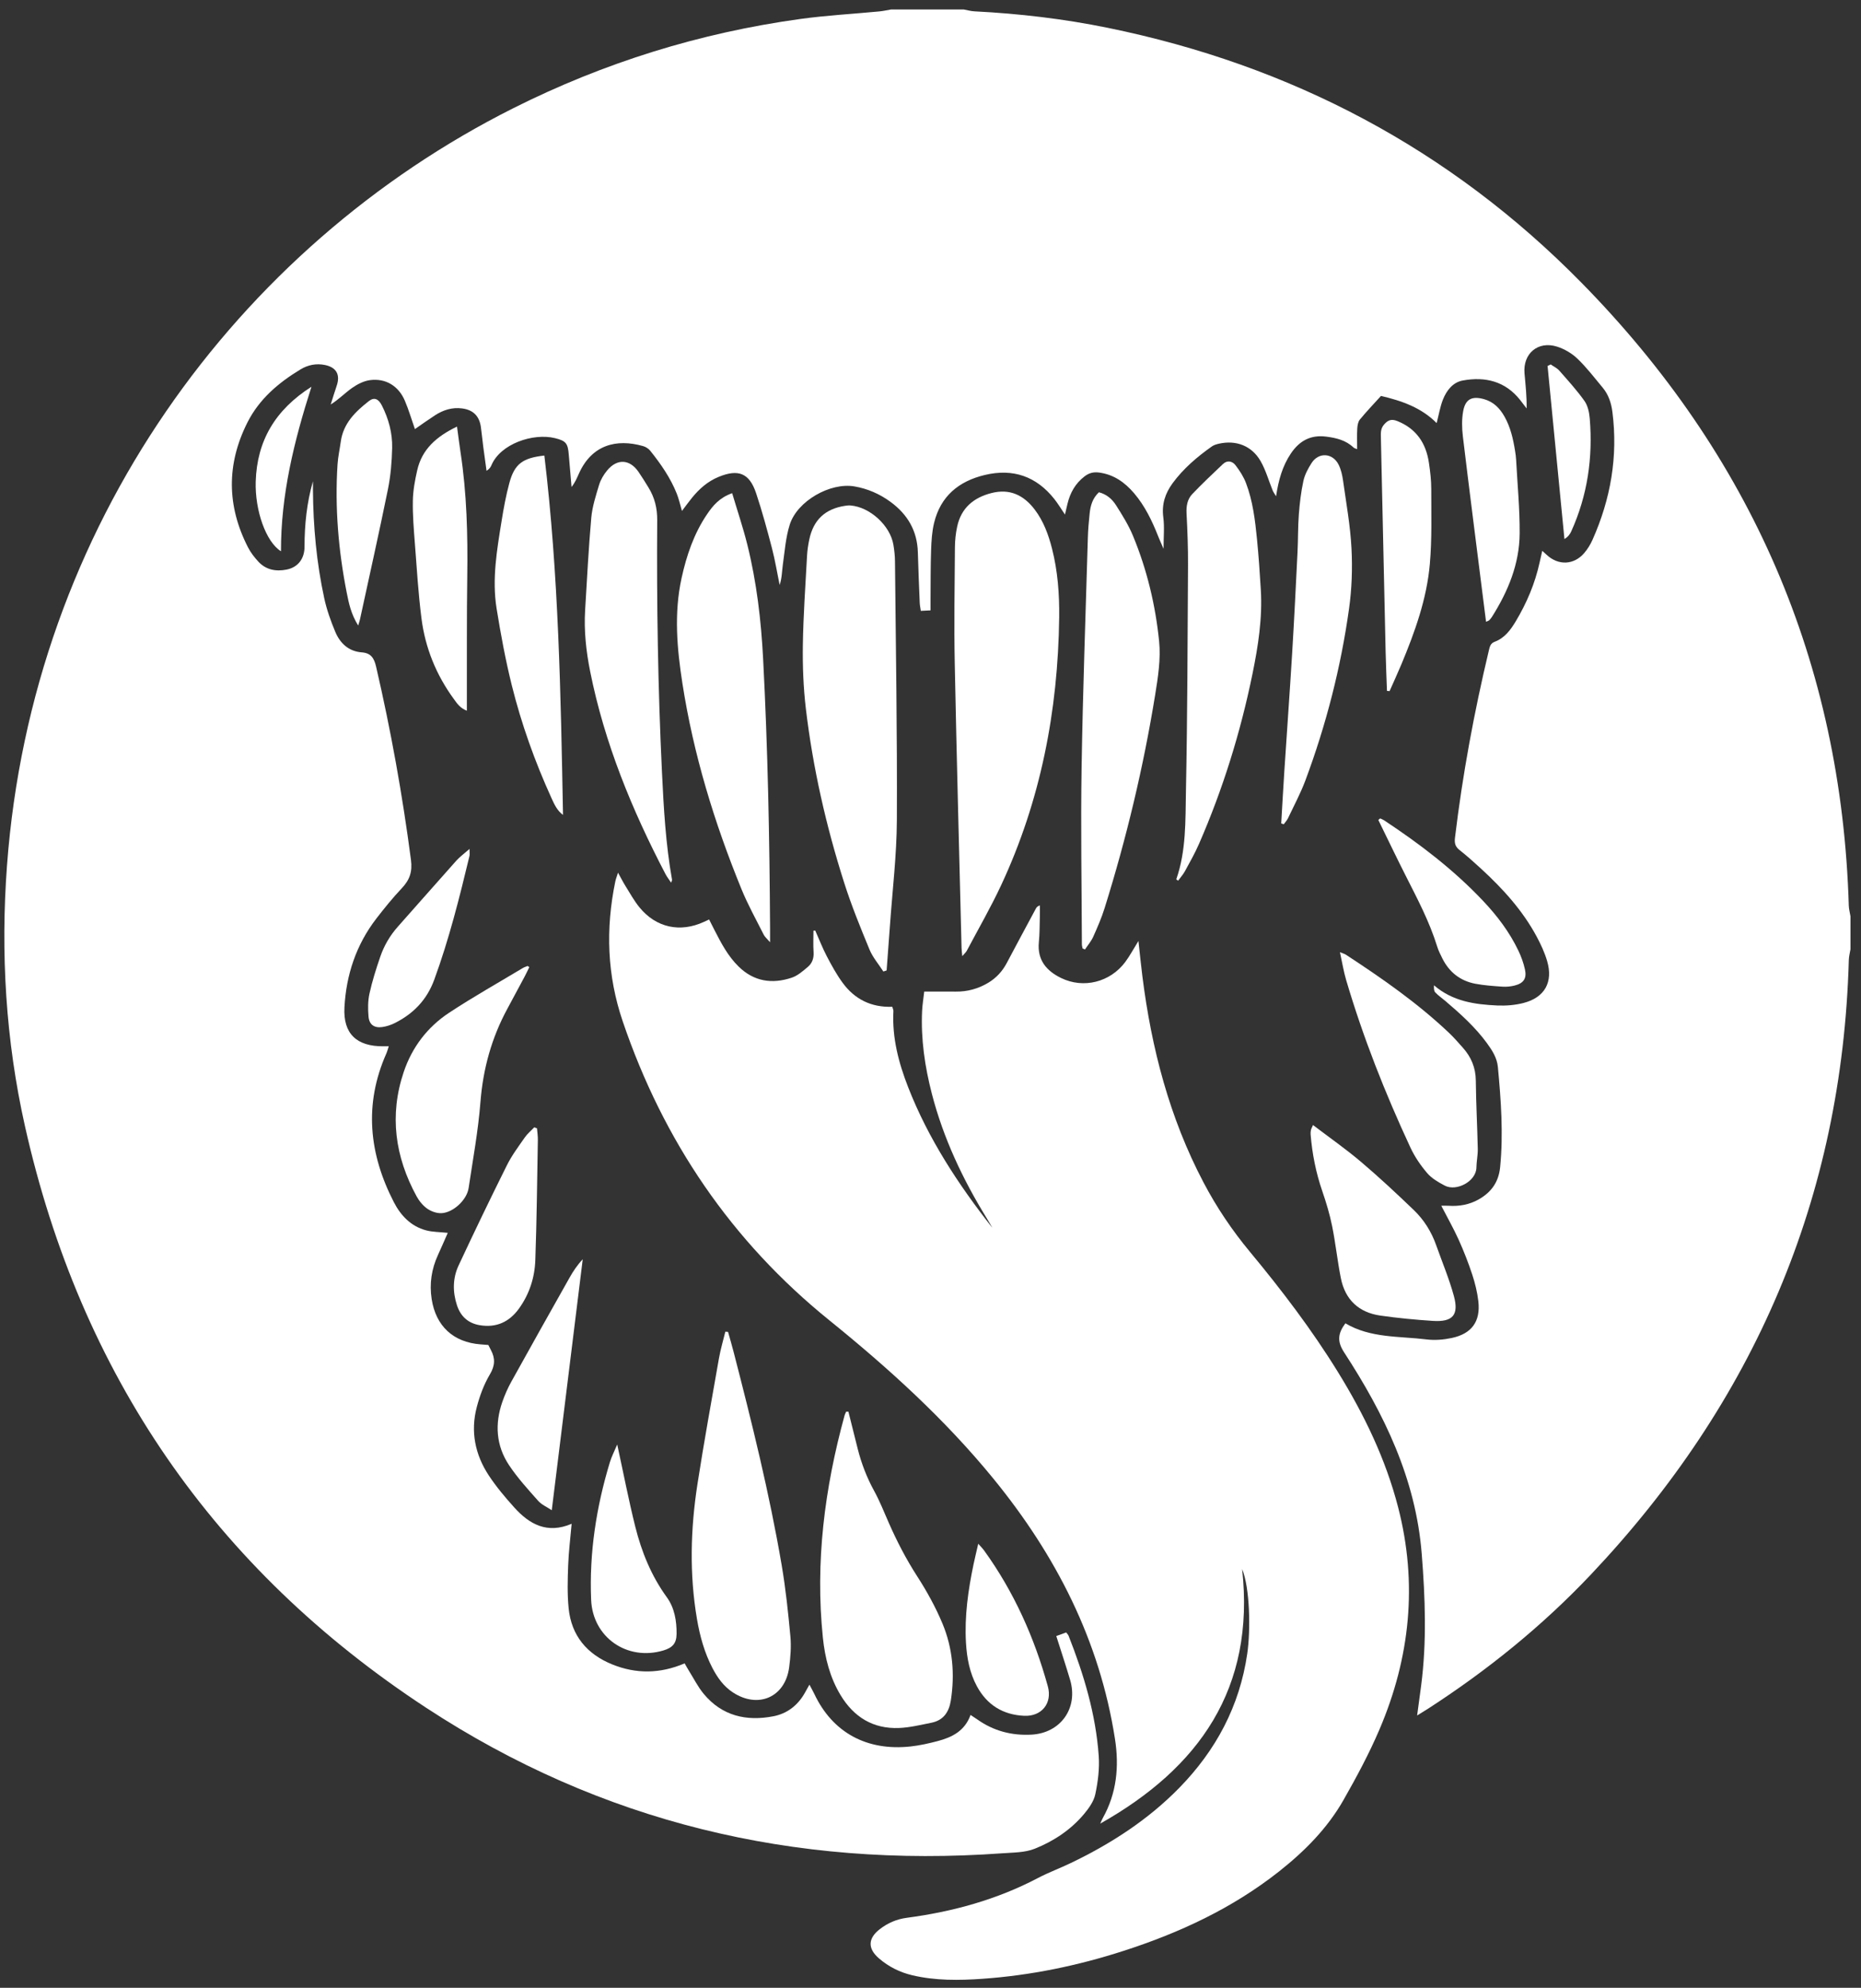 <?xml version="1.0" encoding="UTF-8" standalone="no"?>
<svg
   width="162"
   height="173"
   viewBox="0 0 162 173"
   fill="none"
   version="1.1"
   id="svg27"
   sodipodi:docname="iconFaim.svg"
   inkscape:version="1.4 (86a8ad7, 2024-10-11)"
   xmlns:inkscape="http://www.inkscape.org/namespaces/inkscape"
   xmlns:sodipodi="http://sodipodi.sourceforge.net/DTD/sodipodi-0.dtd"
   xmlns="http://www.w3.org/2000/svg"
   xmlns:svg="http://www.w3.org/2000/svg">
  <rect x="0" y="0" width="162" height="173" fill="#333333" stroke="none"/>
  <defs
     id="defs27" />
  <sodipodi:namedview
     id="namedview27"
     pagecolor="#ffffff"
     bordercolor="#000000"
     borderopacity="0.25"
     inkscape:showpageshadow="2"
     inkscape:pageopacity="0.0"
     inkscape:pagecheckerboard="0"
     inkscape:deskcolor="#d1d1d1"
     inkscape:zoom="4.4682081"
     inkscape:cx="81.016818"
     inkscape:cy="86.5"
     inkscape:window-width="2400"
     inkscape:window-height="1261"
     inkscape:window-x="-9"
     inkscape:window-y="-9"
     inkscape:window-maximized="1"
     inkscape:current-layer="svg27" />
  <path
     d="M161.083 82.618C161.033 82.924 160.948 83.231 160.94 83.539C160.361 104.264 152.685 122.016 138.497 137.023C134.259 141.506 129.487 145.363 124.305 148.714C124.044 148.883 123.776 149.043 123.361 149.3C123.492 148.331 123.603 147.524 123.708 146.716C124.209 142.888 124.065 139.064 123.761 135.226C123.243 128.7 120.492 123.051 117.005 117.696C116.375 116.727 116.469 116.042 117.116 115.168C119.308 116.471 121.799 116.276 124.192 116.571C124.907 116.66 125.671 116.595 126.379 116.444C128.117 116.074 128.888 115.004 128.691 113.259C128.601 112.471 128.408 111.683 128.16 110.93C127.82 109.899 127.423 108.882 126.976 107.892C126.532 106.911 125.996 105.97 125.463 104.936C125.653 104.936 125.883 104.924 126.109 104.939C127.024 104.998 127.893 104.847 128.701 104.395C129.807 103.776 130.457 102.886 130.587 101.58C130.873 98.663 130.663 95.764 130.391 92.864C130.316 92.068 129.9 91.418 129.445 90.795C128.419 89.388 127.131 88.235 125.815 87.112C125.524 86.863 125.2 86.646 124.939 86.368C124.819 86.24 124.815 86.004 124.829 85.751C126.441 87.146 128.372 87.42 130.339 87.508C131.095 87.542 131.884 87.478 132.616 87.291C134.468 86.816 135.219 85.472 134.677 83.636C134.463 82.907 134.135 82.199 133.775 81.526C132.551 79.242 130.829 77.352 128.936 75.611C128.324 75.048 127.703 74.492 127.051 73.978C126.676 73.68 126.6 73.379 126.656 72.91C127.315 67.41 128.325 61.976 129.609 56.591C129.684 56.278 129.744 55.991 130.116 55.852C130.972 55.531 131.492 54.832 131.941 54.083C132.9 52.482 133.624 50.782 134.023 48.951C134.091 48.639 134.164 48.33 134.253 47.938C134.408 48.078 134.517 48.175 134.624 48.275C135.641 49.236 137.017 49.186 137.917 48.12C138.203 47.783 138.445 47.39 138.625 46.986C140.209 43.435 140.855 39.731 140.36 35.854C140.261 35.078 140.024 34.351 139.519 33.743C138.804 32.884 138.121 31.987 137.317 31.218C136.828 30.748 136.176 30.366 135.527 30.163C133.875 29.65 132.559 30.776 132.709 32.494C132.797 33.498 132.912 34.499 132.892 35.548C132.705 35.303 132.52 35.054 132.328 34.811C131.031 33.174 129.285 32.759 127.337 33.114C126.469 33.272 125.92 33.984 125.605 34.782C125.363 35.398 125.256 36.067 125.061 36.822C123.745 35.49 122.06 34.89 120.215 34.458C119.603 35.134 118.963 35.802 118.376 36.514C118.215 36.71 118.165 37.036 118.149 37.307C118.116 37.876 118.139 38.45 118.139 39.088C118.023 39.039 117.897 39.019 117.823 38.947C117.161 38.316 116.351 38.119 115.469 38.002C114.095 37.819 113.12 38.36 112.373 39.464C111.64 40.55 111.297 41.771 111.081 43.191C110.941 42.954 110.845 42.827 110.787 42.686C110.437 41.831 110.189 40.92 109.733 40.128C108.963 38.792 107.6 38.28 106.107 38.615C105.893 38.663 105.665 38.731 105.492 38.854C104.207 39.763 103.015 40.776 102.075 42.056C101.427 42.94 101.115 43.888 101.265 45.02C101.376 45.856 101.287 46.718 101.287 47.762C101.085 47.295 100.944 46.991 100.821 46.679C100.291 45.334 99.669 44.038 98.724 42.928C97.912 41.976 96.945 41.288 95.657 41.123C95.175 41.062 94.788 41.171 94.411 41.459C93.609 42.072 93.153 42.89 92.923 43.852C92.857 44.127 92.795 44.4 92.705 44.779C92.355 44.264 92.093 43.826 91.779 43.43C90.208 41.45 88.181 40.751 85.725 41.338C83.457 41.879 81.875 43.186 81.312 45.51C81.125 46.279 81.08 47.092 81.052 47.888C81.003 49.295 81.015 50.703 81.003 52.111C81 52.426 81.003 52.74 81.003 53.12C80.687 53.136 80.449 53.148 80.157 53.162C80.12 52.902 80.071 52.69 80.063 52.478C80.003 51.007 79.939 49.538 79.899 48.067C79.848 46.198 79.004 44.767 77.524 43.682C76.581 42.988 75.524 42.528 74.376 42.332C72.268 41.971 69.403 43.603 68.751 45.648C68.397 46.76 68.313 47.962 68.148 49.128C68.065 49.714 68.072 50.314 67.867 50.911C67.648 49.843 67.473 48.763 67.199 47.71C66.779 46.103 66.344 44.496 65.819 42.923C65.235 41.175 64.276 40.796 62.555 41.504C61.612 41.891 60.872 42.542 60.239 43.322C59.959 43.666 59.699 44.028 59.364 44.468C59.2 43.908 59.096 43.42 58.913 42.964C58.363 41.584 57.523 40.375 56.599 39.224C56.452 39.042 56.208 38.888 55.98 38.823C53.631 38.155 51.513 38.734 50.403 41.199C50.224 41.598 50.059 42 49.753 42.383C49.672 41.446 49.587 40.507 49.512 39.57C49.433 38.588 49.276 38.367 48.305 38.13C46.399 37.666 43.564 38.631 42.783 40.482C42.711 40.652 42.611 40.811 42.353 40.975C42.257 40.272 42.157 39.57 42.065 38.867C41.992 38.296 41.939 37.723 41.859 37.154C41.723 36.198 41.181 35.672 40.235 35.547C39.365 35.431 38.585 35.679 37.868 36.144C37.285 36.522 36.721 36.927 36.119 37.343C35.817 36.483 35.576 35.658 35.241 34.872C34.696 33.591 33.573 32.902 32.208 33.083C31.668 33.154 31.116 33.436 30.661 33.754C30.039 34.19 29.505 34.752 28.788 35.204C28.96 34.662 29.123 34.116 29.308 33.576C29.637 32.615 29.289 31.971 28.287 31.766C27.535 31.611 26.815 31.754 26.163 32.147C24.244 33.307 22.564 34.731 21.539 36.766C19.713 40.386 19.736 44.026 21.588 47.635C21.817 48.083 22.14 48.499 22.483 48.872C23.149 49.599 24.021 49.756 24.951 49.571C25.943 49.374 26.509 48.62 26.509 47.583C26.511 45.662 26.703 43.763 27.243 41.882C27.243 42.136 27.241 42.392 27.243 42.647C27.264 45.823 27.555 48.974 28.228 52.078C28.443 53.068 28.792 54.043 29.183 54.982C29.599 55.978 30.343 56.687 31.483 56.774C32.304 56.836 32.569 57.284 32.743 58.034C34.029 63.583 35.033 69.179 35.773 74.828C35.912 75.879 35.66 76.576 34.981 77.298C34.193 78.134 33.464 79.032 32.761 79.943C31.007 82.218 30.135 84.842 29.984 87.675C29.861 89.971 31.056 91.079 33.379 91.059C33.504 91.058 33.629 91.058 33.843 91.058C33.76 91.306 33.711 91.504 33.629 91.69C31.672 96.111 32.117 100.418 34.283 104.622C34.884 105.79 35.771 106.727 37.093 107.078C37.667 107.23 38.281 107.22 38.979 107.296C38.688 107.954 38.415 108.591 38.125 109.222C37.563 110.447 37.371 111.72 37.576 113.056C37.939 115.404 39.453 116.816 41.825 117C42.047 117.018 42.268 117.035 42.511 117.054C42.588 117.207 42.656 117.348 42.729 117.486C43.12 118.214 43.099 118.851 42.644 119.614C42.129 120.479 41.765 121.466 41.507 122.446C40.943 124.57 41.351 126.591 42.548 128.407C43.195 129.39 43.965 130.303 44.753 131.18C46.075 132.654 47.625 133.526 49.761 132.616C49.651 133.888 49.501 135.056 49.459 136.23C49.412 137.472 49.376 138.728 49.499 139.962C49.736 142.348 51.093 143.959 53.285 144.85C55.364 145.695 57.461 145.675 59.597 144.764C59.723 144.982 59.839 145.196 59.968 145.403C60.391 146.079 60.752 146.807 61.257 147.416C62.851 149.338 64.967 149.823 67.323 149.368C68.499 149.142 69.419 148.444 70.029 147.387C70.153 147.171 70.273 146.954 70.461 146.616C70.641 146.956 70.776 147.19 70.891 147.432C72.467 150.771 75.444 152.416 79.281 151.994C80.071 151.906 80.857 151.73 81.627 151.526C82.869 151.198 83.98 150.655 84.487 149.252C84.737 149.418 84.913 149.528 85.083 149.648C86.496 150.65 88.079 151.059 89.793 150.966C92.341 150.827 93.88 148.644 93.152 146.195C92.78 144.942 92.367 143.702 91.949 142.386C92.251 142.275 92.535 142.171 92.812 142.07C92.913 142.21 92.988 142.278 93.021 142.363C94.351 145.739 95.391 149.198 95.645 152.832C95.721 153.932 95.575 155.075 95.345 156.158C95.213 156.778 94.783 157.378 94.36 157.882C93.208 159.256 91.72 160.236 90.083 160.892C89.223 161.238 88.203 161.223 87.251 161.292C69.141 162.602 52.316 158.599 37.108 148.634C18.639 136.531 7.004 119.568 2.172 98.008C0.497 90.534 0.041 82.942 0.611 75.302C2.815 45.776 20.619 21.494 44.692 9.412C52.593 5.447 60.921 2.858 69.671 1.651C71.949 1.336 74.255 1.214 76.547 0.994C76.887 0.962 77.224 0.883 77.563 0.826H83.899C84.205 0.882 84.511 0.972 84.82 0.987C88.723 1.184 92.596 1.639 96.423 2.42C112.373 5.672 126.209 12.96 137.628 24.566C152.413 39.592 160.307 57.668 160.937 78.822C160.947 79.128 161.033 79.432 161.083 79.738V82.618Z"
     fill="#231F20"
     id="path1"
     style="fill:#ffffff" />
  <path
     d="M70.966 80.985C71.299 81.733 71.595 82.501 71.974 83.226C72.388 84.017 72.822 84.809 73.347 85.527C74.395 86.965 75.84 87.686 77.671 87.619C77.71 87.761 77.776 87.879 77.771 87.994C77.65 90.313 78.224 92.498 79.058 94.629C80.808 99.106 83.415 103.083 86.384 106.857C86.226 106.586 86.074 106.311 85.908 106.045C83.816 102.651 82.126 99.079 81.122 95.206C80.51 92.841 80.155 90.442 80.268 87.993C80.294 87.457 80.383 86.923 80.454 86.298C81.411 86.298 82.3 86.289 83.191 86.299C84.21 86.313 85.152 86.054 86.023 85.533C86.726 85.111 87.258 84.533 87.642 83.805C88.478 82.222 89.33 80.647 90.176 79.069C90.231 78.967 90.3 78.874 90.52 78.797C90.52 79.131 90.528 79.466 90.518 79.801C90.498 80.537 90.504 81.275 90.432 82.006C90.283 83.547 91.092 84.494 92.362 85.113C94.314 86.067 96.63 85.486 97.946 83.733C98.34 83.206 98.652 82.615 99.1 81.895C99.227 83.03 99.323 84.006 99.446 84.978C100.236 91.243 101.806 97.278 104.762 102.901C105.896 105.061 107.25 107.073 108.81 108.951C111.57 112.277 114.186 115.711 116.459 119.395C118.739 123.087 120.616 126.958 121.707 131.179C123.42 137.81 122.754 144.259 120.086 150.507C119.186 152.618 118.09 154.655 116.952 156.653C115.543 159.129 113.554 161.127 111.326 162.885C107.278 166.077 102.687 168.211 97.812 169.783C93.811 171.075 89.715 171.922 85.518 172.215C83.474 172.359 81.424 172.383 79.407 171.906C78.33 171.651 77.36 171.166 76.523 170.447C75.52 169.59 75.546 168.699 76.586 167.895C77.278 167.361 78.048 167.023 78.94 166.906C82.93 166.377 86.766 165.329 90.351 163.445C91.283 162.955 92.279 162.59 93.228 162.133C96.712 160.457 99.926 158.386 102.646 155.607C105.848 152.335 107.91 148.483 108.574 143.918C108.871 141.871 108.808 138.211 108.127 136.551C109.279 146.963 104.37 153.865 95.776 158.71C95.85 158.549 95.914 158.381 95.999 158.226C97.21 156.063 97.432 153.747 97.059 151.343C95.723 142.762 91.91 135.338 86.466 128.677C82.254 123.521 77.355 119.079 72.194 114.906C63.655 108.003 57.747 99.29 54.214 88.906C52.84 84.874 52.71 80.833 53.563 76.711C53.606 76.501 53.69 76.298 53.799 75.951C54.063 76.427 54.246 76.791 54.462 77.135C54.851 77.757 55.208 78.41 55.671 78.974C57.116 80.739 59.206 81.186 61.28 80.23C61.395 80.177 61.51 80.123 61.728 80.023C61.887 80.337 62.038 80.638 62.192 80.938C62.776 82.078 63.368 83.214 64.3 84.123C65.631 85.426 67.215 85.657 68.914 85.091C69.434 84.919 69.894 84.511 70.326 84.147C70.704 83.829 70.858 83.383 70.822 82.857C70.778 82.239 70.811 81.618 70.811 80.998C70.863 80.994 70.914 80.989 70.966 80.985Z"
     fill="#231F20"
     id="path2"
     style="fill:#ffffff" />
  <path
     d="M83.768 83.214C83.734 82.865 83.708 82.69 83.704 82.516C83.501 74.274 83.276 66.031 83.112 57.787C83.044 54.401 83.102 51.013 83.126 47.624C83.13 47.022 83.196 46.408 83.324 45.821C83.673 44.212 84.746 43.31 86.298 42.913C87.894 42.502 89.11 43.087 90.069 44.344C90.838 45.356 91.265 46.522 91.576 47.738C92.078 49.703 92.226 51.71 92.202 53.727C92.102 61.844 90.594 69.667 87.142 77.054C86.237 78.991 85.164 80.849 84.162 82.74C84.097 82.865 83.98 82.962 83.768 83.214Z"
     fill="#231F20"
     id="path3"
     style="fill:#ffffff" />
  <path
     d="M76.897 84.551C76.488 83.916 75.974 83.325 75.69 82.639C74.898 80.723 74.112 78.796 73.484 76.821C71.91 71.879 70.761 66.831 70.15 61.676C69.933 59.841 69.862 57.975 69.889 56.125C69.928 53.537 70.114 50.951 70.253 48.365C70.278 47.888 70.352 47.411 70.45 46.943C70.813 45.233 71.842 44.279 73.574 44.019C73.73 43.995 73.893 43.977 74.05 43.992C75.732 44.135 77.486 45.737 77.769 47.403C77.849 47.875 77.904 48.356 77.908 48.833C77.98 56.348 78.108 63.864 78.072 71.379C78.057 74.441 77.684 77.503 77.469 80.564C77.378 81.863 77.277 83.159 77.18 84.457C77.085 84.488 76.992 84.52 76.897 84.551Z"
     fill="#231F20"
     id="path4"
     style="fill:#ffffff" />
  <path
     d="M63.734 42.922C64.193 44.465 64.684 45.914 65.053 47.394C65.866 50.66 66.256 53.987 66.43 57.346C66.838 65.137 66.989 72.933 67.034 80.731C67.036 81.081 67.034 81.431 67.034 82.005C66.764 81.689 66.578 81.54 66.482 81.347C65.822 80.035 65.104 78.746 64.549 77.39C62.185 71.608 60.365 65.659 59.404 59.475C58.93 56.435 58.661 53.374 59.329 50.322C59.761 48.347 60.405 46.441 61.554 44.749C62.057 44.009 62.621 43.317 63.734 42.922Z"
     fill="#231F20"
     id="path5"
     style="fill:#ffffff" />
  <path
     d="M73.854 122.857C74.124 123.937 74.39 125.018 74.665 126.098C74.989 127.372 75.452 128.585 76.09 129.745C76.581 130.638 76.956 131.596 77.368 132.53C78.076 134.141 78.878 135.692 79.837 137.178C80.681 138.488 81.448 139.873 82.046 141.309C82.933 143.44 83.126 145.696 82.77 147.99C82.612 149.006 82.12 149.725 81.072 149.932C80.136 150.117 79.194 150.352 78.249 150.388C76.002 150.474 74.324 149.437 73.174 147.532C72.246 145.996 71.813 144.289 71.632 142.532C70.953 135.957 71.782 129.524 73.521 123.182C73.552 123.069 73.613 122.965 73.661 122.857C73.725 122.857 73.79 122.857 73.854 122.857Z"
     fill="#231F20"
     id="path6"
     style="fill:#ffffff" />
  <path
     d="M94.239 82.544C94.218 82.425 94.178 82.306 94.178 82.188C94.16 77.07 94.07 71.952 94.152 66.837C94.26 60.153 94.503 53.473 94.698 46.791C94.718 46.088 94.78 45.385 94.854 44.685C94.924 44.012 95.099 43.372 95.659 42.843C96.316 43.008 96.806 43.431 97.144 43.961C97.691 44.821 98.24 45.699 98.627 46.635C99.846 49.577 100.584 52.669 100.902 55.82C101.055 57.35 100.804 58.95 100.554 60.49C99.534 66.777 98.055 72.961 96.154 79.04C95.887 79.891 95.528 80.717 95.162 81.532C94.984 81.925 94.69 82.266 94.448 82.632C94.379 82.603 94.308 82.573 94.239 82.544Z"
     fill="#231F20"
     id="path7"
     style="fill:#ffffff" />
  <path
     d="M63.377 115.914C63.538 116.493 63.709 117.069 63.858 117.649C65.448 123.803 66.981 129.973 68.049 136.243C68.397 138.287 68.612 140.357 68.804 142.422C68.885 143.303 68.813 144.214 68.698 145.097C68.36 147.703 66.009 148.741 63.796 147.29C62.996 146.766 62.461 146.015 62.026 145.185C61.324 143.839 60.925 142.394 60.672 140.909C60.004 136.993 60.109 133.071 60.713 129.166C61.28 125.506 61.944 121.861 62.586 118.211C62.724 117.431 62.953 116.667 63.14 115.897C63.218 115.902 63.298 115.909 63.377 115.914Z"
     fill="#231F20"
     id="path8"
     style="fill:#ffffff" />
  <path
     d="M58.422 76.82C58.233 76.535 58.058 76.316 57.931 76.072C55.005 70.471 52.619 64.664 51.374 58.439C51.022 56.68 50.826 54.9 50.935 53.102C51.099 50.423 51.233 47.742 51.47 45.07C51.557 44.095 51.869 43.134 52.154 42.19C52.29 41.744 52.551 41.308 52.85 40.946C53.717 39.894 54.818 39.956 55.582 41.067C55.89 41.515 56.174 41.978 56.458 42.442C56.987 43.306 57.217 44.224 57.21 45.262C57.158 52.583 57.274 59.903 57.625 67.216C57.775 70.343 57.949 73.474 58.501 76.564C58.509 76.612 58.47 76.668 58.422 76.82Z"
     fill="#231F20"
     id="path9"
     style="fill:#ffffff" />
  <path
     d="M102.395 76.529C103.267 74.035 103.185 71.424 103.236 68.852C103.367 62.3 103.38 55.744 103.417 49.19C103.427 47.688 103.367 46.185 103.289 44.684C103.256 44.039 103.359 43.446 103.793 42.991C104.652 42.093 105.556 41.239 106.457 40.386C106.839 40.023 107.28 40.135 107.553 40.492C107.916 40.964 108.253 41.488 108.464 42.043C109.06 43.608 109.257 45.266 109.421 46.92C109.565 48.383 109.665 49.851 109.753 51.319C109.903 53.797 109.523 56.232 109.029 58.645C107.988 63.732 106.456 68.669 104.379 73.431C104.023 74.249 103.579 75.031 103.151 75.816C102.989 76.112 102.756 76.371 102.556 76.645C102.503 76.607 102.448 76.568 102.395 76.529Z"
     fill="#231F20"
     id="path10"
     style="fill:#ffffff" />
  <path
     d="M116.642 82.869C116.933 82.989 117.058 83.019 117.159 83.086C120.318 85.154 123.415 87.306 126.163 89.915C126.579 90.31 126.954 90.75 127.338 91.178C128.067 91.994 128.459 92.922 128.47 94.047C128.489 96.028 128.598 98.007 128.641 99.987C128.651 100.528 128.53 101.069 128.522 101.61C128.506 102.808 126.795 103.713 125.778 103.189C125.221 102.902 124.638 102.562 124.239 102.098C123.663 101.426 123.146 100.666 122.774 99.865C120.574 95.139 118.661 90.298 117.183 85.294C116.962 84.546 116.839 83.767 116.642 82.869Z"
     fill="#231F20"
     id="path11"
     style="fill:#ffffff" />
  <path
     d="M46.075 84.169C45.941 84.444 45.812 84.724 45.669 84.993C45.174 85.924 44.676 86.855 44.172 87.781C42.795 90.317 42.05 93.012 41.823 95.905C41.627 98.417 41.166 100.908 40.792 103.404C40.639 104.425 39.461 105.535 38.427 105.583C38.018 105.601 37.535 105.431 37.194 105.192C36.816 104.927 36.489 104.527 36.264 104.116C34.386 100.672 33.877 97.061 35.143 93.297C35.868 91.14 37.211 89.38 39.102 88.135C41.181 86.765 43.356 85.541 45.492 84.259C45.627 84.177 45.782 84.131 45.928 84.068C45.978 84.101 46.026 84.136 46.075 84.169Z"
     fill="#231F20"
     id="path12"
     style="fill:#ffffff" />
  <path
     d="M49.01 70.923C48.498 70.548 48.252 70.001 48.008 69.464C46.562 66.287 45.387 63.007 44.547 59.623C44.002 57.427 43.588 55.191 43.228 52.956C42.818 50.395 43.258 47.855 43.666 45.33C43.843 44.227 44.046 43.123 44.336 42.047C44.786 40.38 45.484 39.855 47.386 39.647C48.632 50.023 48.815 60.453 49.01 70.923Z"
     fill="#231F20"
     id="path13"
     style="fill:#ffffff" />
  <path
     d="M114.297 97.913C115.745 99.014 117.161 100.002 118.473 101.114C120.055 102.455 121.573 103.875 123.071 105.311C123.954 106.158 124.602 107.193 125.015 108.358C125.537 109.83 126.145 111.279 126.558 112.782C127.015 114.446 126.459 115.07 124.733 114.958C123.205 114.858 121.674 114.713 120.158 114.495C118.278 114.226 117.094 113.11 116.722 111.242C116.422 109.741 116.265 108.21 115.962 106.709C115.754 105.683 115.451 104.67 115.11 103.681C114.554 102.067 114.225 100.417 114.089 98.722C114.078 98.597 114.093 98.466 114.118 98.342C114.135 98.253 114.187 98.17 114.297 97.913Z"
     fill="#231F20"
     id="path14"
     style="fill:#ffffff" />
  <path
     d="M111.53 71.665C111.621 70.14 111.703 68.615 111.803 67.089C112.026 63.676 112.274 60.265 112.482 56.851C112.661 53.915 112.805 50.977 112.95 48.04C113.005 46.955 112.979 45.864 113.063 44.781C113.138 43.8 113.253 42.812 113.462 41.851C113.581 41.305 113.867 40.773 114.174 40.296C114.795 39.328 116.023 39.412 116.534 40.456C116.739 40.877 116.849 41.363 116.914 41.832C117.189 43.793 117.545 45.752 117.647 47.724C117.738 49.468 117.677 51.248 117.434 52.977C116.721 58.087 115.443 63.068 113.641 67.904C113.218 69.036 112.641 70.112 112.121 71.208C112.031 71.397 111.878 71.559 111.754 71.733C111.679 71.711 111.605 71.688 111.53 71.665Z"
     fill="#231F20"
     id="path15"
     style="fill:#ffffff" />
  <path
     d="M39.783 37.126C39.897 37.969 39.983 38.66 40.087 39.347C40.635 42.931 40.725 46.538 40.675 50.157C40.625 53.675 40.649 57.196 40.64 60.714C40.64 61.056 40.64 61.398 40.64 61.855C40.043 61.622 39.785 61.218 39.516 60.849C37.972 58.743 37.013 56.382 36.687 53.803C36.413 51.649 36.281 49.475 36.116 47.307C36.02 46.066 35.915 44.818 35.939 43.575C35.955 42.69 36.121 41.795 36.319 40.926C36.735 39.092 37.999 37.983 39.783 37.126Z"
     fill="#231F20"
     id="path16"
     style="fill:#ffffff" />
  <path
     d="M46.745 98.2C46.772 98.541 46.827 98.882 46.82 99.222C46.758 102.706 46.723 106.192 46.599 109.674C46.545 111.193 46.08 112.634 45.175 113.888C44.336 115.05 43.207 115.574 41.76 115.332C40.74 115.16 40.093 114.554 39.779 113.598C39.395 112.432 39.404 111.238 39.922 110.13C41.287 107.208 42.687 104.3 44.126 101.413C44.55 100.56 45.133 99.784 45.68 98.997C45.908 98.668 46.231 98.405 46.51 98.11C46.588 98.141 46.667 98.17 46.745 98.2Z"
     fill="#231F20"
     id="path17"
     style="fill:#ffffff" />
  <path
     d="M120.735 60.127C120.695 58.985 120.644 57.843 120.618 56.701C120.478 50.505 120.342 44.307 120.207 38.11C120.198 37.701 120.168 37.303 120.487 36.941C120.83 36.551 121.131 36.441 121.643 36.647C123.298 37.315 124.136 38.577 124.388 40.278C124.5 41.035 124.592 41.803 124.591 42.566C124.588 44.738 124.658 46.919 124.468 49.077C124.203 52.122 123.168 54.99 121.998 57.799C121.667 58.59 121.308 59.367 120.962 60.151C120.886 60.143 120.811 60.135 120.735 60.127Z"
     fill="#231F20"
     id="path18"
     style="fill:#ffffff" />
  <path
     d="M48.031 131.435C47.606 131.149 47.146 130.957 46.848 130.62C45.96 129.619 45.047 128.62 44.31 127.511C43.176 125.808 43.062 123.917 43.732 121.996C43.942 121.396 44.202 120.804 44.51 120.248C46.183 117.229 47.875 114.22 49.57 111.213C49.891 110.641 50.254 110.092 50.727 109.595C49.836 116.809 48.946 124.024 48.031 131.435Z"
     fill="#231F20"
     id="path19"
     style="fill:#ffffff" />
  <path
     d="M53.728 125.715C54.28 128.251 54.727 130.565 55.296 132.849C55.847 135.055 56.691 137.141 58.051 139.015C58.714 139.927 58.91 141.073 58.896 142.206C58.888 143.029 58.536 143.406 57.739 143.642C54.591 144.577 51.594 142.502 51.458 139.23C51.287 135.142 51.906 131.149 53.095 127.242C53.239 126.77 53.472 126.326 53.728 125.715Z"
     fill="#231F20"
     id="path20"
     style="fill:#ffffff" />
  <path
     d="M120.143 71.226C120.255 71.279 120.377 71.32 120.479 71.388C123.581 73.438 126.525 75.679 129.087 78.388C130.325 79.695 131.405 81.119 132.181 82.748C132.426 83.263 132.625 83.814 132.747 84.368C132.922 85.154 132.629 85.579 131.838 85.774C131.501 85.858 131.139 85.894 130.794 85.87C129.999 85.815 129.199 85.762 128.418 85.614C127.115 85.364 126.158 84.611 125.561 83.419C125.39 83.078 125.215 82.731 125.103 82.367C124.438 80.219 123.394 78.242 122.383 76.247C121.563 74.628 120.781 72.991 119.982 71.362C120.035 71.316 120.09 71.271 120.143 71.226Z"
     fill="#231F20"
     id="path21"
     style="fill:#ffffff" />
  <path
     d="M85.156 134.352C85.394 134.624 85.545 134.771 85.666 134.939C88.261 138.532 90.041 142.51 91.215 146.768C91.618 148.234 90.672 149.399 89.153 149.327C87.312 149.24 85.928 148.392 85.045 146.766C84.406 145.59 84.168 144.306 84.089 142.986C83.952 140.668 84.276 138.392 84.749 136.134C84.865 135.586 84.999 135.04 85.156 134.352Z"
     fill="#231F20"
     id="path22"
     style="fill:#ffffff" />
  <path
     d="M129.361 54.113C129.25 53.241 129.144 52.403 129.038 51.563C128.469 47.033 127.886 42.505 127.342 37.973C127.256 37.253 127.24 36.495 127.369 35.787C127.562 34.719 128.146 34.447 129.19 34.741C130.018 34.975 130.557 35.532 130.964 36.251C131.492 37.183 131.722 38.209 131.889 39.253C131.93 39.505 131.964 39.76 131.978 40.015C132.092 42.149 132.3 44.284 132.286 46.417C132.27 49.073 131.28 51.463 129.874 53.687C129.806 53.793 129.722 53.892 129.633 53.983C129.593 54.024 129.524 54.037 129.361 54.113Z"
     fill="#231F20"
     id="path23"
     style="fill:#ffffff" />
  <path
     d="M31.18 54.441C30.561 53.448 30.365 52.507 30.182 51.579C29.457 47.896 29.141 44.177 29.382 40.424C29.425 39.757 29.574 39.097 29.665 38.433C29.884 36.845 30.933 35.827 32.109 34.908C32.56 34.557 32.937 34.688 33.241 35.287C33.829 36.445 34.166 37.691 34.137 38.98C34.11 40.187 34.008 41.411 33.768 42.592C32.998 46.377 32.15 50.148 31.332 53.924C31.305 54.047 31.262 54.164 31.18 54.441Z"
     fill="#231F20"
     id="path24"
     style="fill:#ffffff" />
  <path
     d="M40.871 73.884C40.871 74.201 40.9 74.357 40.867 74.499C39.995 78.128 39.09 81.744 37.804 85.257C37.159 87.019 35.987 88.227 34.355 89.043C34.018 89.211 33.64 89.333 33.268 89.385C32.574 89.481 32.136 89.171 32.079 88.465C32.024 87.805 32.02 87.112 32.163 86.469C32.403 85.384 32.74 84.316 33.103 83.263C33.436 82.292 33.951 81.412 34.643 80.636C36.34 78.731 38.019 76.808 39.722 74.905C40.031 74.56 40.418 74.283 40.871 73.884Z"
     fill="#231F20"
     id="path25"
     style="fill:#ffffff" />
  <path
     d="M134.987 31.717C135.237 31.893 135.535 32.028 135.732 32.25C136.489 33.112 137.269 33.964 137.929 34.897C138.223 35.312 138.345 35.906 138.388 36.432C138.669 39.832 138.192 43.117 136.779 46.242C136.668 46.489 136.509 46.713 136.184 46.913C135.695 41.892 135.205 36.869 134.716 31.848C134.807 31.804 134.896 31.761 134.987 31.717Z"
     fill="#231F20"
     id="path26"
     style="fill:#ffffff" />
  <path
     d="M24.459 47.978C23.15 47.165 22.181 44.417 22.261 41.897C22.373 38.377 23.939 35.681 27.113 33.658C25.587 38.424 24.449 43.066 24.459 47.978Z"
     fill="#231F20"
     id="path27"
     style="fill:#ffffff" />
</svg>
